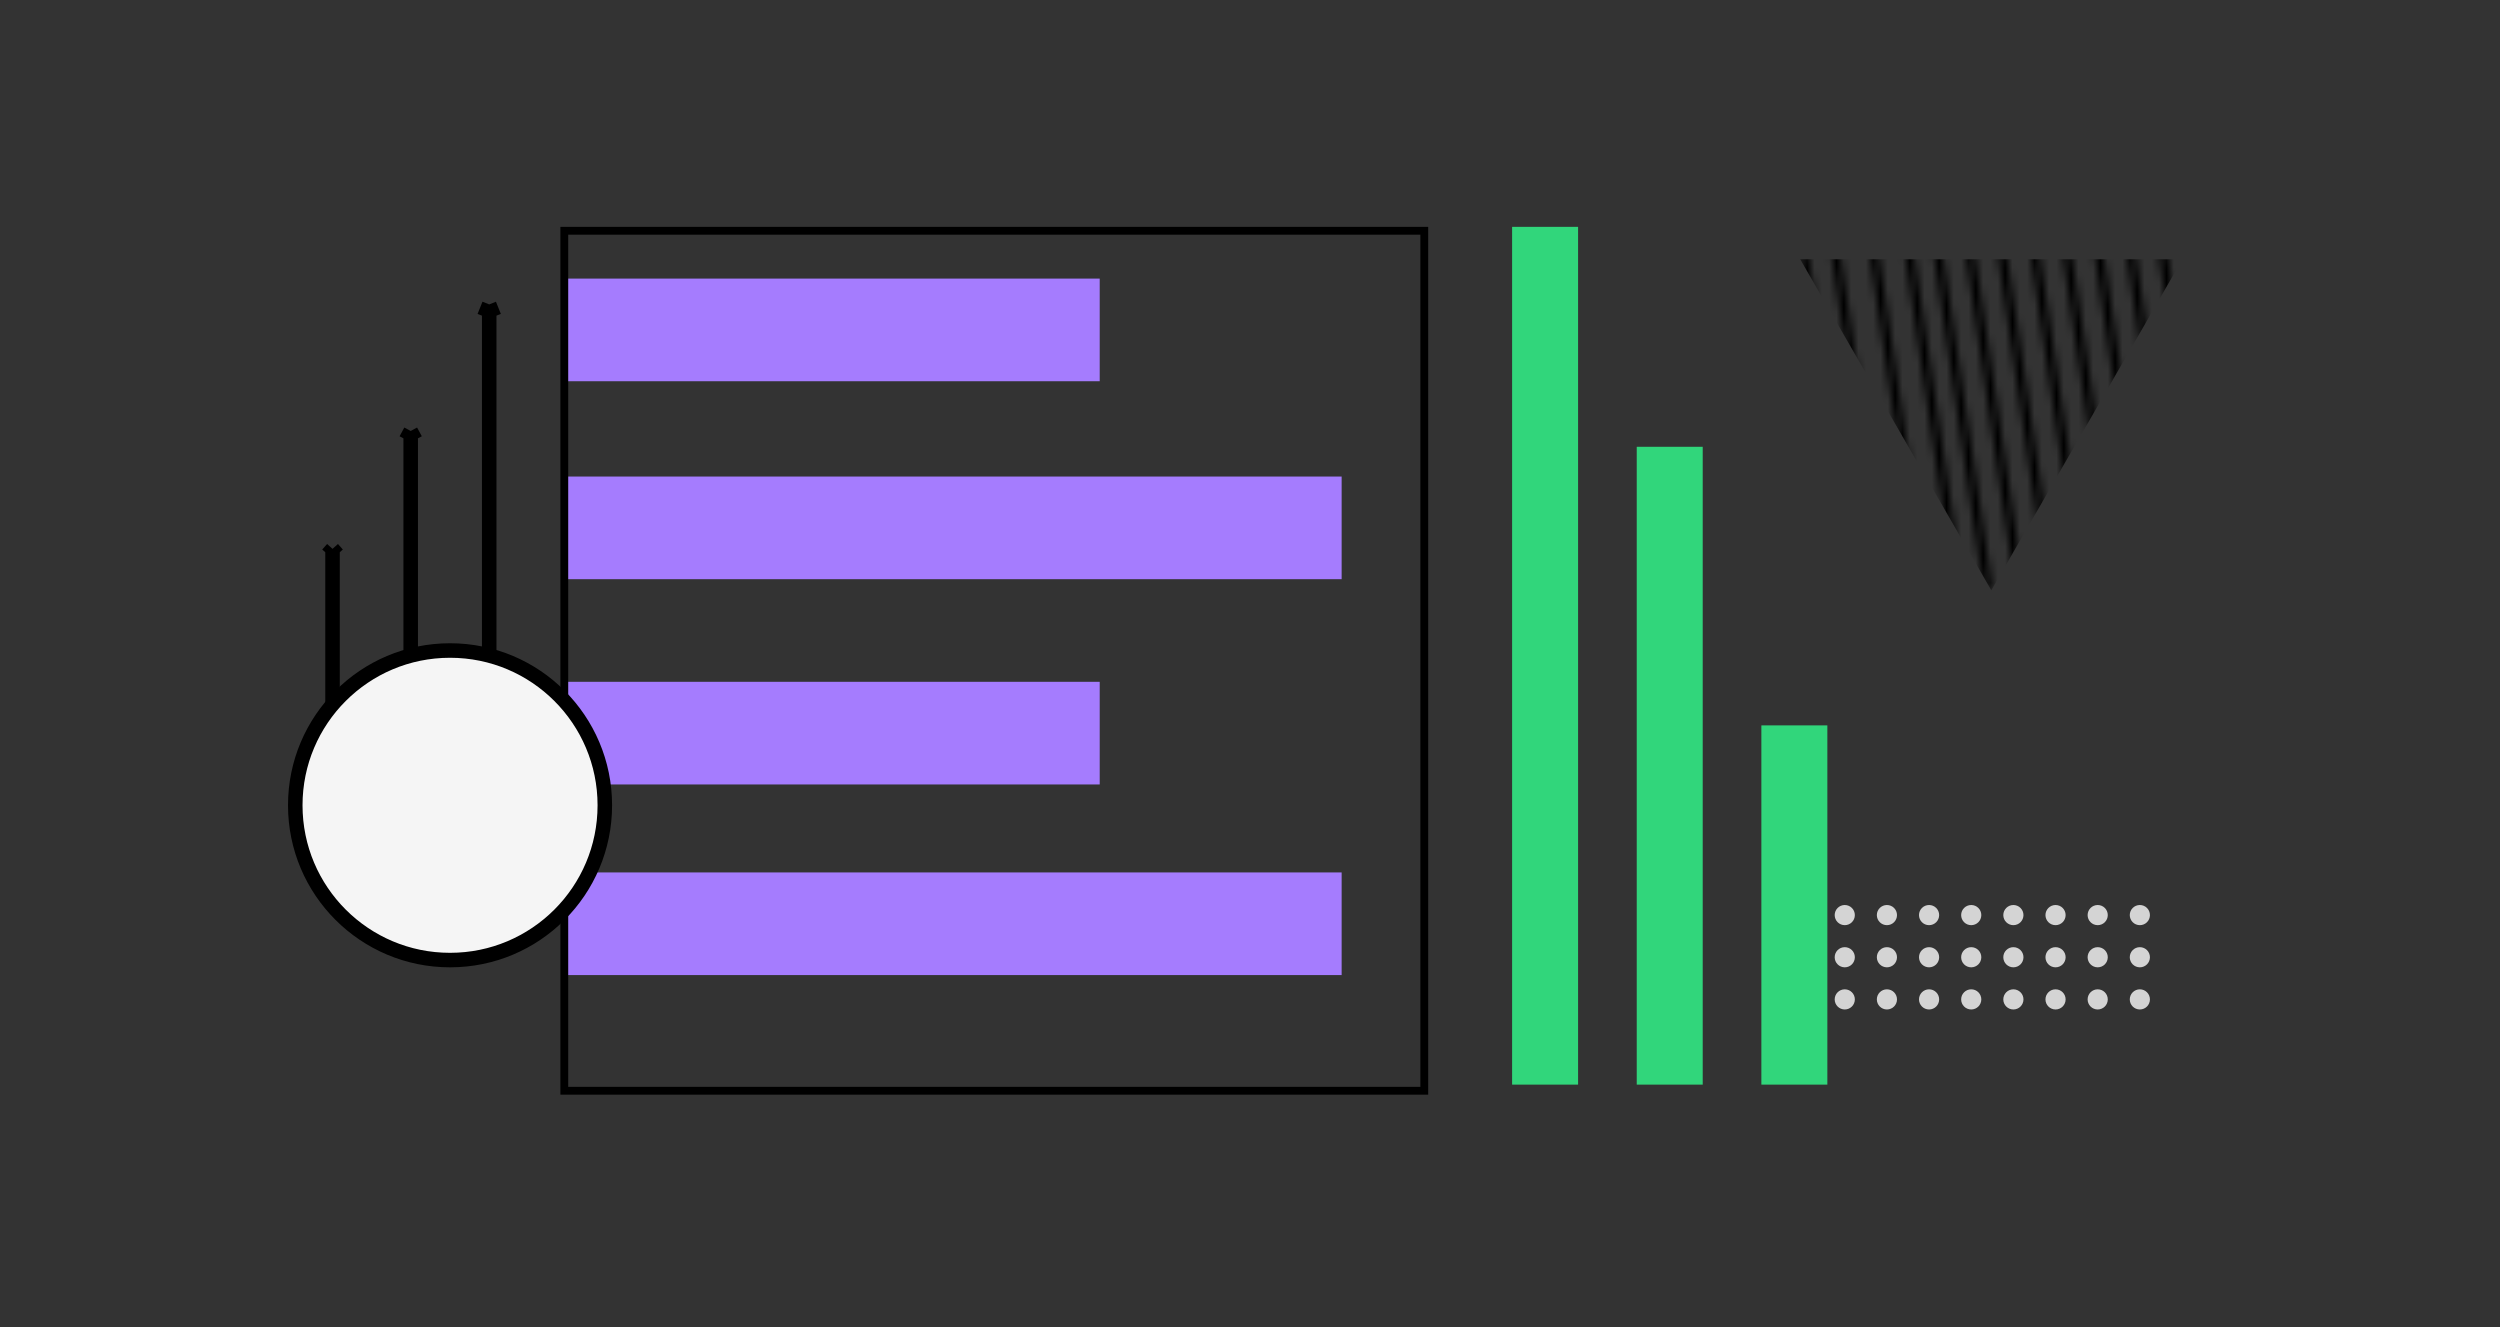 <svg width="341" height="181" viewBox="0 0 341 181" fill="none" xmlns="http://www.w3.org/2000/svg">
<rect x="0" y="0" width="341" height="181" fill="#333333" stroke="none"/>
<circle r="1.375" transform="matrix(-1 0 0 1 291.876 124.818)" fill="#D4D4D4"/>
<circle r="1.375" transform="matrix(-1 0 0 1 286.126 124.818)" fill="#D4D4D4"/>
<circle r="1.375" transform="matrix(-1 0 0 1 280.376 124.818)" fill="#D4D4D4"/>
<circle r="1.375" transform="matrix(-1 0 0 1 274.626 124.818)" fill="#D4D4D4"/>
<circle r="1.375" transform="matrix(-1 0 0 1 268.876 124.818)" fill="#D4D4D4"/>
<circle r="1.375" transform="matrix(-1 0 0 1 263.126 124.818)" fill="#D4D4D4"/>
<circle r="1.375" transform="matrix(-1 0 0 1 257.376 124.818)" fill="#D4D4D4"/>
<circle r="1.375" transform="matrix(-1 0 0 1 251.626 124.818)" fill="#D4D4D4"/>
<circle r="1.375" transform="matrix(-1 0 0 1 245.876 124.818)" fill="#D4D4D4"/>
<circle r="1.375" transform="matrix(-1 0 0 1 291.876 130.568)" fill="#D4D4D4"/>
<circle r="1.375" transform="matrix(-1 0 0 1 286.126 130.568)" fill="#D4D4D4"/>
<circle r="1.375" transform="matrix(-1 0 0 1 291.876 136.318)" fill="#D4D4D4"/>
<circle r="1.375" transform="matrix(-1 0 0 1 286.126 136.318)" fill="#D4D4D4"/>
<circle r="1.375" transform="matrix(-1 0 0 1 280.376 136.318)" fill="#D4D4D4"/>
<circle r="1.375" transform="matrix(-1 0 0 1 274.626 136.318)" fill="#D4D4D4"/>
<circle r="1.375" transform="matrix(-1 0 0 1 268.876 136.318)" fill="#D4D4D4"/>
<circle r="1.375" transform="matrix(-1 0 0 1 263.126 136.318)" fill="#D4D4D4"/>
<circle r="1.375" transform="matrix(-1 0 0 1 257.376 136.318)" fill="#D4D4D4"/>
<circle r="1.375" transform="matrix(-1 0 0 1 251.626 136.318)" fill="#D4D4D4"/>
<circle r="1.375" transform="matrix(-1 0 0 1 245.876 136.318)" fill="#D4D4D4"/>
<circle r="1.375" transform="matrix(-1 0 0 1 280.376 130.568)" fill="#D4D4D4"/>
<circle r="1.375" transform="matrix(-1 0 0 1 274.626 130.568)" fill="#D4D4D4"/>
<circle r="1.375" transform="matrix(-1 0 0 1 268.876 130.568)" fill="#D4D4D4"/>
<circle r="1.375" transform="matrix(-1 0 0 1 263.126 130.568)" fill="#D4D4D4"/>
<circle r="1.375" transform="matrix(-1 0 0 1 257.376 130.568)" fill="#D4D4D4"/>
<circle r="1.375" transform="matrix(-1 0 0 1 251.626 130.568)" fill="#D4D4D4"/>
<circle r="1.375" transform="matrix(-1 0 0 1 245.876 130.568)" fill="#D4D4D4"/>
<rect width="9" height="49" transform="matrix(-1 0 0 1 249.251 98.943)" fill="#31D67B"/>
<rect width="9" height="87" transform="matrix(-1 0 0 1 232.251 60.943)" fill="#31D67B"/>
<rect width="9" height="117" transform="matrix(-1 0 0 1 215.251 30.943)" fill="#31D67B"/>
<rect x="77" y="38" width="73" height="14" fill="#A57CFE"/>
<rect x="77" y="65" width="106" height="14" fill="#A57CFE"/>
<rect x="77" y="93" width="73" height="14" fill="#A57CFE"/>
<rect x="77" y="119" width="106" height="14" fill="#A57CFE"/>
<rect x="76.971" y="31.477" width="117.302" height="117.302" stroke="black" stroke-width="1.066"/>
<mask id="mask0" mask-type="alpha" maskUnits="userSpaceOnUse" x="245" y="32" width="58" height="49">
<path d="M260.272 33.402L267.252 80.517" stroke="black" stroke-width="1.254"/>
<path d="M264.199 33.402L271.179 80.517" stroke="black" stroke-width="1.254"/>
<path d="M268.561 33.402L275.541 80.517" stroke="black" stroke-width="1.254"/>
<path d="M272.924 33.402L279.903 80.517" stroke="black" stroke-width="1.254"/>
<path d="M277.286 32.529L284.266 79.644" stroke="black" stroke-width="1.254"/>
<path d="M281.648 32.529L288.628 79.644" stroke="black" stroke-width="1.254"/>
<path d="M286.011 32.529L292.991 79.644" stroke="black" stroke-width="1.254"/>
<path d="M290.373 32.529L297.353 79.644" stroke="black" stroke-width="1.254"/>
<path d="M294.736 32.529L301.716 79.644" stroke="black" stroke-width="1.254"/>
<path d="M255.474 33.402L262.454 80.517" stroke="black" stroke-width="1.254"/>
<path d="M250.239 33.402L257.219 80.517" stroke="black" stroke-width="1.254"/>
<path d="M245.876 33.402L252.856 80.517" stroke="black" stroke-width="1.254"/>
</mask>
<g mask="url(#mask0)">
<path d="M271.615 80.516L245.547 35.364H297.683L271.615 80.516Z" fill="black"/>
</g>
<path d="M56.019 102.246L56.019 58.786M56.019 58.786L55.375 59.977M56.019 58.786L56.664 59.977" stroke="black" stroke-width="1.98"/>
<path d="M66.728 102.246L66.728 41.521M66.728 41.521L66.061 43.185M66.728 41.521L67.396 43.185" stroke="black" stroke-width="1.98"/>
<path d="M45.357 102.246L45.357 74.86M45.357 74.86L44.689 75.611M45.357 74.86L46.025 75.611" stroke="black" stroke-width="1.98"/>
<circle cx="61.386" cy="109.842" r="21.112" fill="#F5F5F5" stroke="black" stroke-width="1.98"/>
</svg>
